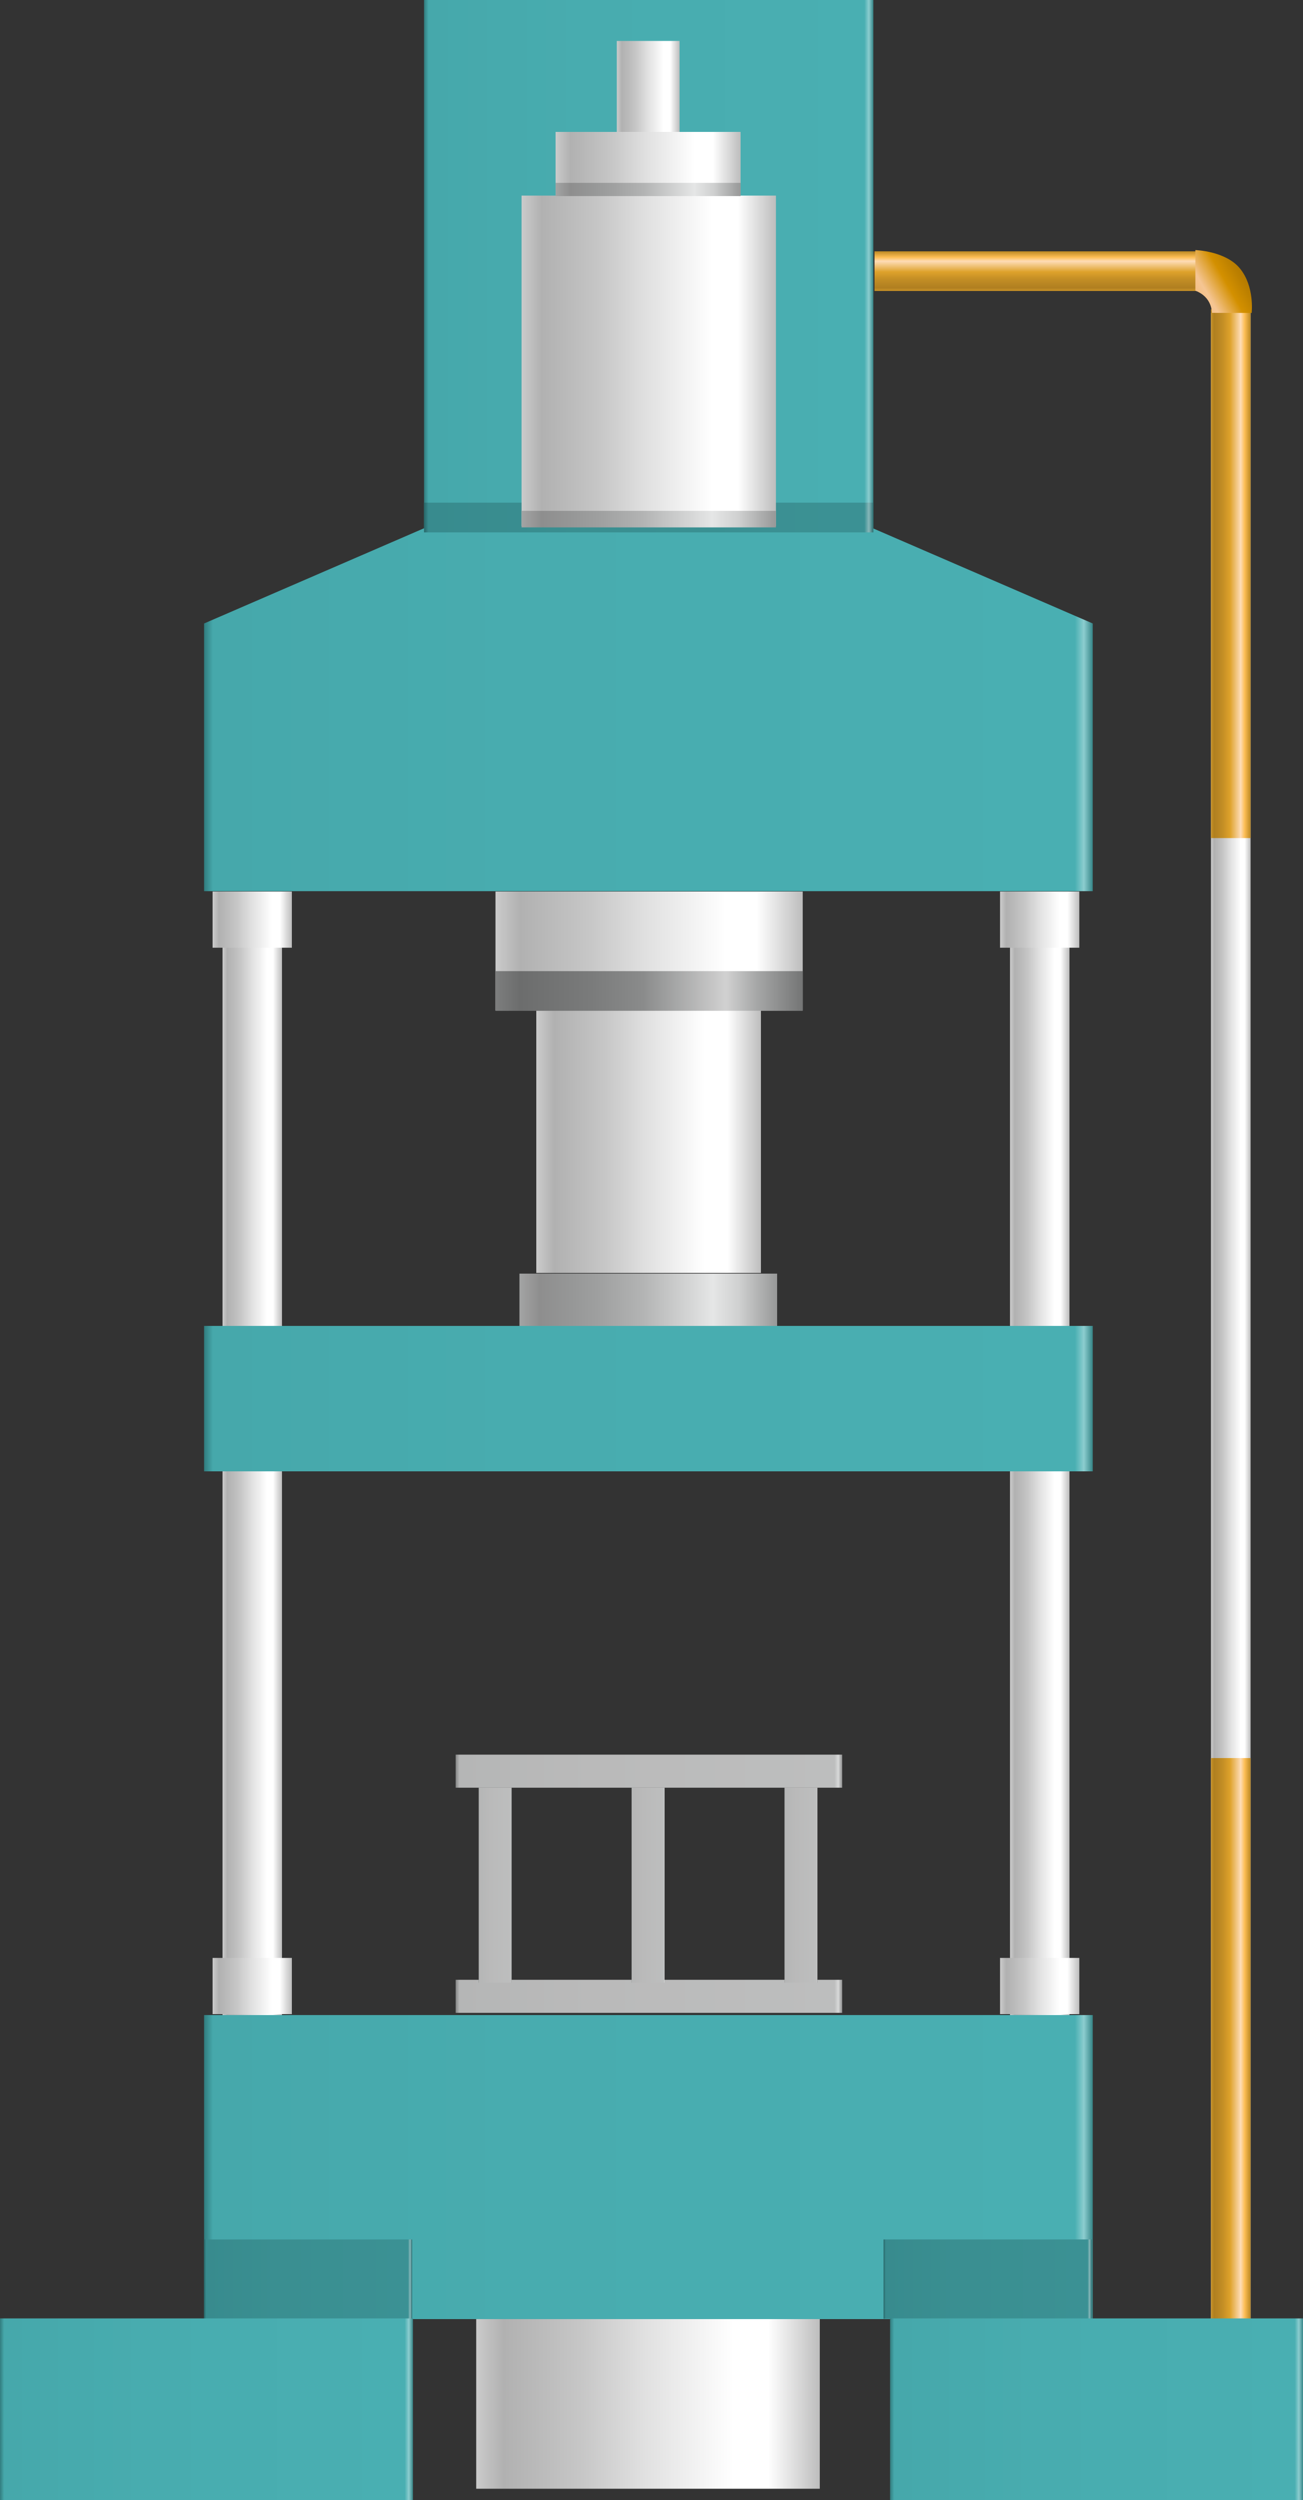 <?xml version="1.0" encoding="utf-8"?>
<!-- Generator: Adobe Illustrator 16.0.0, SVG Export Plug-In . SVG Version: 6.00 Build 0)  -->
<!DOCTYPE svg PUBLIC "-//W3C//DTD SVG 1.1//EN" "http://www.w3.org/Graphics/SVG/1.1/DTD/svg11.dtd">
<svg preserveAspectRatio="none" version="1.1" id="图层_1" xmlns="http://www.w3.org/2000/svg" xmlns:xlink="http://www.w3.org/1999/xlink" x="0px" y="0px"
	 width="295.808px" height="567.398px" viewBox="135.586 -0.227 295.808 567.398"
	 enable-background="new 135.586 -0.227 295.808 567.398" xml:space="preserve">
<rect x="135.586" y="-0.227" width="295.808" height="567.398" fill="#333333" stroke="none"/>
<g id="surface966">
	
		<linearGradient id="SVGID_1_" gradientUnits="userSpaceOnUse" x1="306.226" y1="172.307" x2="202.226" y2="172.307" gradientTransform="matrix(0.75 0 0 -0.75 92.025 672.057)">
		<stop  offset="0" style="stop-color:#BDBDBD"/>
		<stop  offset="0.15" style="stop-color:#FFFFFF"/>
		<stop  offset="0.25" style="stop-color:#FFFFFF"/>
		<stop  offset="0.52" style="stop-color:#DFDFDF"/>
		<stop  offset="0.69" style="stop-color:#C7C7C7"/>
		<stop  offset="0.8" style="stop-color:#BCBCBC"/>
		<stop  offset="0.92" style="stop-color:#B1B1B1"/>
		<stop  offset="1" style="stop-color:#CBCBCB"/>
	</linearGradient>
	<path fill="url(#SVGID_1_)" d="M243.695,521.078h78v43.5h-78V521.078z"/>
	
		<linearGradient id="SVGID_2_" gradientUnits="userSpaceOnUse" x1="270.224" y1="160.807" x2="202.224" y2="160.807" gradientTransform="matrix(0.75 0 0 -0.75 105.668 378.889)">
		<stop  offset="0" style="stop-color:#BDBDBD"/>
		<stop  offset="0.15" style="stop-color:#FFFFFF"/>
		<stop  offset="0.25" style="stop-color:#FFFFFF"/>
		<stop  offset="0.52" style="stop-color:#DFDFDF"/>
		<stop  offset="0.69" style="stop-color:#C7C7C7"/>
		<stop  offset="0.8" style="stop-color:#BCBCBC"/>
		<stop  offset="0.92" style="stop-color:#B1B1B1"/>
		<stop  offset="1" style="stop-color:#CBCBCB"/>
	</linearGradient>
	<path fill="url(#SVGID_2_)" d="M257.336,227.91h51v60.75h-51V227.91z"/>
	
		<linearGradient id="SVGID_3_" gradientUnits="userSpaceOnUse" x1="295.224" y1="183.308" x2="202.225" y2="183.308" gradientTransform="matrix(0.75 0 0 -0.75 96.401 353.081)">
		<stop  offset="0" style="stop-color:#BDBDBD"/>
		<stop  offset="0.15" style="stop-color:#FFFFFF"/>
		<stop  offset="0.25" style="stop-color:#FFFFFF"/>
		<stop  offset="0.52" style="stop-color:#DFDFDF"/>
		<stop  offset="0.69" style="stop-color:#C7C7C7"/>
		<stop  offset="0.8" style="stop-color:#BCBCBC"/>
		<stop  offset="0.92" style="stop-color:#B1B1B1"/>
		<stop  offset="1" style="stop-color:#CBCBCB"/>
	</linearGradient>
	<path fill="url(#SVGID_3_)" d="M248.07,202.102h69.75v27h-69.75V202.102z"/>
	
		<linearGradient id="SVGID_4_" gradientUnits="userSpaceOnUse" x1="280.224" y1="192.804" x2="202.225" y2="192.804" gradientTransform="matrix(0.75 0 0 -0.75 101.843 439.793)">
		<stop  offset="0" style="stop-color:#979898"/>
		<stop  offset="0.15" style="stop-color:#D0D1D1"/>
		<stop  offset="0.25" style="stop-color:#E5E6E6"/>
		<stop  offset="0.52" style="stop-color:#B3B4B4"/>
		<stop  offset="0.69" style="stop-color:#9FA0A0"/>
		<stop  offset="0.8" style="stop-color:#969797"/>
		<stop  offset="0.92" style="stop-color:#8E8E8E"/>
		<stop  offset="1" style="stop-color:#A3A4A4"/>
	</linearGradient>
	<path fill="url(#SVGID_4_)" d="M253.512,288.816h58.5v12.75h-58.5V288.816z"/>
	
		<linearGradient id="SVGID_5_" gradientUnits="userSpaceOnUse" x1="295.224" y1="195.305" x2="202.225" y2="195.305" gradientTransform="matrix(0.75 0 0 -0.75 96.401 371.147)">
		<stop  offset="0" style="stop-color:#747575"/>
		<stop  offset="0.15" style="stop-color:#A6A7A7"/>
		<stop  offset="0.25" style="stop-color:#D1D1D1"/>
		<stop  offset="0.52" style="stop-color:#8A8B8B"/>
		<stop  offset="0.69" style="stop-color:#7A7B7B"/>
		<stop  offset="0.8" style="stop-color:#737474"/>
		<stop  offset="0.92" style="stop-color:#6C6D6D"/>
		<stop  offset="1" style="stop-color:#7D7E7E"/>
	</linearGradient>
	<path fill="url(#SVGID_5_)" d="M248.07,220.168h69.75v9h-69.75V220.168z"/>
	
		<linearGradient id="SVGID_6_" gradientUnits="userSpaceOnUse" x1="338.222" y1="120.807" x2="202.223" y2="120.807" gradientTransform="matrix(0.75 0 0 -0.75 80.184 150.753)">
		<stop  offset="0" style="stop-color:#368688"/>
		<stop  offset="0.01" style="stop-color:#8CCDCF"/>
		<stop  offset="0.02" style="stop-color:#49AFB2"/>
		<stop  offset="0.64" style="stop-color:#48ACAF"/>
		<stop  offset="0.99" style="stop-color:#46A8AB"/>
		<stop  offset="1" style="stop-color:#317C7E"/>
	</linearGradient>
	<path fill="url(#SVGID_6_)" d="M231.852,120.523h102V-0.227h-102V120.523z"/>
	
		<linearGradient id="SVGID_7_" gradientUnits="userSpaceOnUse" x1="220.226" y1="31.304" x2="202.226" y2="31.304" gradientTransform="matrix(0.75 0 0 -0.75 213.209 353.079)">
		<stop  offset="0" style="stop-color:#BDBDBD"/>
		<stop  offset="0.15" style="stop-color:#FFFFFF"/>
		<stop  offset="0.25" style="stop-color:#FFFFFF"/>
		<stop  offset="0.52" style="stop-color:#DFDFDF"/>
		<stop  offset="0.69" style="stop-color:#C7C7C7"/>
		<stop  offset="0.8" style="stop-color:#BCBCBC"/>
		<stop  offset="0.92" style="stop-color:#B1B1B1"/>
		<stop  offset="1" style="stop-color:#CBCBCB"/>
	</linearGradient>
	<path fill="url(#SVGID_7_)" d="M364.878,202.102h13.5v255h-13.5V202.102z"/>
	
		<linearGradient id="SVGID_8_" gradientUnits="userSpaceOnUse" x1="226.224" y1="192.804" x2="202.224" y2="192.804" gradientTransform="matrix(0.75 0 0 -0.75 210.949 353.079)">
		<stop  offset="0" style="stop-color:#BDBDBD"/>
		<stop  offset="0.15" style="stop-color:#FFFFFF"/>
		<stop  offset="0.25" style="stop-color:#FFFFFF"/>
		<stop  offset="0.52" style="stop-color:#DFDFDF"/>
		<stop  offset="0.69" style="stop-color:#C7C7C7"/>
		<stop  offset="0.8" style="stop-color:#BCBCBC"/>
		<stop  offset="0.92" style="stop-color:#B1B1B1"/>
		<stop  offset="1" style="stop-color:#CBCBCB"/>
	</linearGradient>
	<path fill="url(#SVGID_8_)" d="M362.617,202.102h18v12.75h-18V202.102z"/>
	
		<linearGradient id="SVGID_9_" gradientUnits="userSpaceOnUse" x1="226.224" y1="192.804" x2="202.224" y2="192.804" gradientTransform="matrix(0.75 0 0 -0.75 210.949 595.09)">
		<stop  offset="0" style="stop-color:#BDBDBD"/>
		<stop  offset="0.15" style="stop-color:#FFFFFF"/>
		<stop  offset="0.25" style="stop-color:#FFFFFF"/>
		<stop  offset="0.52" style="stop-color:#DFDFDF"/>
		<stop  offset="0.69" style="stop-color:#C7C7C7"/>
		<stop  offset="0.8" style="stop-color:#BCBCBC"/>
		<stop  offset="0.92" style="stop-color:#B1B1B1"/>
		<stop  offset="1" style="stop-color:#CBCBCB"/>
	</linearGradient>
	<path fill="url(#SVGID_9_)" d="M362.617,444.113h18v12.75h-18V444.113z"/>
	
		<linearGradient id="SVGID_10_" gradientUnits="userSpaceOnUse" x1="220.225" y1="31.304" x2="202.225" y2="31.304" gradientTransform="matrix(0.75 0 0 -0.75 34.437 353.079)">
		<stop  offset="0" style="stop-color:#BDBDBD"/>
		<stop  offset="0.15" style="stop-color:#FFFFFF"/>
		<stop  offset="0.25" style="stop-color:#FFFFFF"/>
		<stop  offset="0.52" style="stop-color:#DFDFDF"/>
		<stop  offset="0.69" style="stop-color:#C7C7C7"/>
		<stop  offset="0.8" style="stop-color:#BCBCBC"/>
		<stop  offset="0.92" style="stop-color:#B1B1B1"/>
		<stop  offset="1" style="stop-color:#CBCBCB"/>
	</linearGradient>
	<path fill="url(#SVGID_10_)" d="M186.105,202.102h13.5v255h-13.5V202.102z"/>
	
		<linearGradient id="SVGID_11_" gradientUnits="userSpaceOnUse" x1="226.227" y1="192.804" x2="202.227" y2="192.804" gradientTransform="matrix(0.75 0 0 -0.75 32.177 353.079)">
		<stop  offset="0" style="stop-color:#BDBDBD"/>
		<stop  offset="0.15" style="stop-color:#FFFFFF"/>
		<stop  offset="0.25" style="stop-color:#FFFFFF"/>
		<stop  offset="0.52" style="stop-color:#DFDFDF"/>
		<stop  offset="0.69" style="stop-color:#C7C7C7"/>
		<stop  offset="0.8" style="stop-color:#BCBCBC"/>
		<stop  offset="0.92" style="stop-color:#B1B1B1"/>
		<stop  offset="1" style="stop-color:#CBCBCB"/>
	</linearGradient>
	<path fill="url(#SVGID_11_)" d="M183.848,202.102h18v12.75h-18V202.102z"/>
	
		<linearGradient id="SVGID_12_" gradientUnits="userSpaceOnUse" x1="226.227" y1="192.804" x2="202.227" y2="192.804" gradientTransform="matrix(0.75 0 0 -0.75 32.177 595.09)">
		<stop  offset="0" style="stop-color:#BDBDBD"/>
		<stop  offset="0.15" style="stop-color:#FFFFFF"/>
		<stop  offset="0.25" style="stop-color:#FFFFFF"/>
		<stop  offset="0.52" style="stop-color:#DFDFDF"/>
		<stop  offset="0.69" style="stop-color:#C7C7C7"/>
		<stop  offset="0.8" style="stop-color:#BCBCBC"/>
		<stop  offset="0.92" style="stop-color:#B1B1B1"/>
		<stop  offset="1" style="stop-color:#CBCBCB"/>
	</linearGradient>
	<path fill="url(#SVGID_12_)" d="M183.848,444.113h18v12.75h-18V444.113z"/>
	
		<linearGradient id="SVGID_13_" gradientUnits="userSpaceOnUse" x1="214.227" y1="-106.695" x2="202.227" y2="-106.695" gradientTransform="matrix(0.75 0 0 -0.75 258.829 221.774)">
		<stop  offset="0" style="stop-color:#BDBDBD"/>
		<stop  offset="0.15" style="stop-color:#FFFFFF"/>
		<stop  offset="0.25" style="stop-color:#FFFFFF"/>
		<stop  offset="0.52" style="stop-color:#DFDFDF"/>
		<stop  offset="0.69" style="stop-color:#C7C7C7"/>
		<stop  offset="0.8" style="stop-color:#BCBCBC"/>
		<stop  offset="0.92" style="stop-color:#B1B1B1"/>
		<stop  offset="1" style="stop-color:#CBCBCB"/>
	</linearGradient>
	<path fill="url(#SVGID_13_)" d="M410.5,70.797h9v462h-9V70.797z"/>
	
		<linearGradient id="SVGID_14_" gradientUnits="userSpaceOnUse" x1="214.227" y1="112.305" x2="202.227" y2="112.305" gradientTransform="matrix(0.75 0 0 -0.75 258.829 549.731)">
		<stop  offset="0" style="stop-color:#BC8823"/>
		<stop  offset="0.15" style="stop-color:#FDBE55"/>
		<stop  offset="0.25" style="stop-color:#FEDCB6"/>
		<stop  offset="0.52" style="stop-color:#DEA22B"/>
		<stop  offset="0.69" style="stop-color:#C58F25"/>
		<stop  offset="0.8" style="stop-color:#BA8723"/>
		<stop  offset="0.92" style="stop-color:#B07F20"/>
		<stop  offset="1" style="stop-color:#CA9327"/>
	</linearGradient>
	<path fill="url(#SVGID_14_)" d="M410.5,398.753h9v133.5h-9V398.753z"/>
	
		<linearGradient id="SVGID_15_" gradientUnits="userSpaceOnUse" x1="13.303" y1="316.705" x2="1.303" y2="316.705" gradientTransform="matrix(0 -0.75 -0.75 0 608.395 66.785)">
		<stop  offset="0" style="stop-color:#BC8823"/>
		<stop  offset="0.15" style="stop-color:#FDBE55"/>
		<stop  offset="0.25" style="stop-color:#FEDCB6"/>
		<stop  offset="0.52" style="stop-color:#DEA22B"/>
		<stop  offset="0.69" style="stop-color:#C58F25"/>
		<stop  offset="0.8" style="stop-color:#BA8723"/>
		<stop  offset="0.92" style="stop-color:#B07F20"/>
		<stop  offset="1" style="stop-color:#CA9327"/>
	</linearGradient>
	<path fill="url(#SVGID_15_)" d="M334.117,65.809v-9h73.5v9H334.117z"/>
	
		<linearGradient id="SVGID_16_" gradientUnits="userSpaceOnUse" x1="471.223" y1="146.306" x2="202.224" y2="146.306" gradientTransform="matrix(0.75 0 0 -0.75 30.245 270.498)">
		<stop  offset="0" style="stop-color:#368688"/>
		<stop  offset="0.01" style="stop-color:#8CCDCF"/>
		<stop  offset="0.02" style="stop-color:#49AFB2"/>
		<stop  offset="0.64" style="stop-color:#48ACAF"/>
		<stop  offset="0.99" style="stop-color:#46A8AB"/>
		<stop  offset="1" style="stop-color:#317C7E"/>
	</linearGradient>
	<path fill="url(#SVGID_16_)" d="M181.914,141.27l50.25-21.75h101.25l50.25,21.75v60.75h-201.75V141.27z"/>
	
		<linearGradient id="SVGID_17_" gradientUnits="userSpaceOnUse" x1="471.223" y1="155.305" x2="202.224" y2="155.305" gradientTransform="matrix(0.75 0 0 -0.75 30.245 608.055)">
		<stop  offset="0" style="stop-color:#368688"/>
		<stop  offset="0.01" style="stop-color:#8CCDCF"/>
		<stop  offset="0.02" style="stop-color:#49AFB2"/>
		<stop  offset="0.64" style="stop-color:#48ACAF"/>
		<stop  offset="0.99" style="stop-color:#46A8AB"/>
		<stop  offset="1" style="stop-color:#317C7E"/>
	</linearGradient>
	<path fill="url(#SVGID_17_)" d="M181.914,457.078h201.75v69h-201.75V457.078z"/>
	
		<linearGradient id="SVGID_18_" gradientUnits="userSpaceOnUse" x1="471.223" y1="179.307" x2="202.224" y2="179.307" gradientTransform="matrix(0.75 0 0 -0.75 30.245 451.663)">
		<stop  offset="0" style="stop-color:#368688"/>
		<stop  offset="0.01" style="stop-color:#8CCDCF"/>
		<stop  offset="0.02" style="stop-color:#49AFB2"/>
		<stop  offset="0.64" style="stop-color:#48ACAF"/>
		<stop  offset="0.99" style="stop-color:#46A8AB"/>
		<stop  offset="1" style="stop-color:#317C7E"/>
	</linearGradient>
	<path fill="url(#SVGID_18_)" d="M181.914,300.683h201.75v33h-201.75V300.683z"/>
	
		<linearGradient id="SVGID_19_" gradientUnits="userSpaceOnUse" x1="338.222" y1="196.806" x2="202.223" y2="196.806" gradientTransform="matrix(0.75 0 0 -0.75 80.184 264.826)">
		<stop  offset="0" style="stop-color:#2B6E71"/>
		<stop  offset="0.01" style="stop-color:#87B7B9"/>
		<stop  offset="0.02" style="stop-color:#3B9194"/>
		<stop  offset="0.64" style="stop-color:#3A8F91"/>
		<stop  offset="0.99" style="stop-color:#388B8E"/>
		<stop  offset="1" style="stop-color:#276668"/>
	</linearGradient>
	<path fill="url(#SVGID_19_)" d="M231.852,120.598h102v-6.75h-102V120.598z"/>
	
		<linearGradient id="SVGID_20_" gradientUnits="userSpaceOnUse" x1="221.224" y1="186.805" x2="202.225" y2="186.805" gradientTransform="matrix(0.75 0 0 -0.75 123.944 160.044)">
		<stop  offset="0" style="stop-color:#BDBDBD"/>
		<stop  offset="0.15" style="stop-color:#FFFFFF"/>
		<stop  offset="0.25" style="stop-color:#FFFFFF"/>
		<stop  offset="0.52" style="stop-color:#DFDFDF"/>
		<stop  offset="0.69" style="stop-color:#C7C7C7"/>
		<stop  offset="0.8" style="stop-color:#BCBCBC"/>
		<stop  offset="0.92" style="stop-color:#B1B1B1"/>
		<stop  offset="1" style="stop-color:#CBCBCB"/>
	</linearGradient>
	<path fill="url(#SVGID_20_)" d="M275.613,30.816h14.25V9.066h-14.25V30.816z"/>
	
		<linearGradient id="SVGID_21_" gradientUnits="userSpaceOnUse" x1="214.227" y1="121.304" x2="202.227" y2="121.304" gradientTransform="matrix(0.75 0 0 -0.75 258.829 220.949)">
		<stop  offset="0" style="stop-color:#BC8823"/>
		<stop  offset="0.15" style="stop-color:#FDBE55"/>
		<stop  offset="0.25" style="stop-color:#FEDCB6"/>
		<stop  offset="0.52" style="stop-color:#DEA22B"/>
		<stop  offset="0.69" style="stop-color:#C58F25"/>
		<stop  offset="0.8" style="stop-color:#BA8723"/>
		<stop  offset="0.92" style="stop-color:#B07F20"/>
		<stop  offset="1" style="stop-color:#CA9327"/>
	</linearGradient>
	<path fill="url(#SVGID_21_)" d="M410.5,69.973h9v120h-9V69.973z"/>
	
		<linearGradient id="SVGID_22_" gradientUnits="userSpaceOnUse" x1="200.236" y1="185.724" x2="221.319" y2="197.897" gradientTransform="matrix(0.75 0 0 -0.75 255.287 207.506)">
		<stop  offset="0" style="stop-color:#BC8000"/>
		<stop  offset="0.15" style="stop-color:#F4C086"/>
		<stop  offset="0.25" style="stop-color:#F5C593"/>
		<stop  offset="0.52" style="stop-color:#D39000"/>
		<stop  offset="0.69" style="stop-color:#BC8000"/>
		<stop  offset="0.8" style="stop-color:#B17800"/>
		<stop  offset="0.92" style="stop-color:#A77100"/>
	</linearGradient>
	<path fill="url(#SVGID_22_)" d="M406.957,56.527c0,0,6.84,0.188,10.098,4.145c3.402,4.105,2.684,10.125,2.684,10.125l-9.031-0.02
		c0,0,0.125-3.582-3.75-5.027V56.527z"/>
	
		<linearGradient id="SVGID_23_" gradientUnits="userSpaceOnUse" x1="258.227" y1="190.807" x2="202.227" y2="190.807" gradientTransform="matrix(0.75 0 0 -0.75 110.044 180.69)">
		<stop  offset="0" style="stop-color:#BDBDBD"/>
		<stop  offset="0.15" style="stop-color:#FFFFFF"/>
		<stop  offset="0.25" style="stop-color:#FFFFFF"/>
		<stop  offset="0.52" style="stop-color:#DFDFDF"/>
		<stop  offset="0.69" style="stop-color:#C7C7C7"/>
		<stop  offset="0.8" style="stop-color:#BCBCBC"/>
		<stop  offset="0.92" style="stop-color:#B1B1B1"/>
		<stop  offset="1" style="stop-color:#CBCBCB"/>
	</linearGradient>
	<path fill="url(#SVGID_23_)" d="M261.715,45.461h42v-15.75h-42V45.461z"/>
	
		<linearGradient id="SVGID_24_" gradientUnits="userSpaceOnUse" x1="279.226" y1="151.305" x2="202.227" y2="151.305" gradientTransform="matrix(0.75 0 0 -0.75 102.322 195.142)">
		<stop  offset="0" style="stop-color:#BDBDBD"/>
		<stop  offset="0.15" style="stop-color:#FFFFFF"/>
		<stop  offset="0.25" style="stop-color:#FFFFFF"/>
		<stop  offset="0.52" style="stop-color:#DFDFDF"/>
		<stop  offset="0.69" style="stop-color:#C7C7C7"/>
		<stop  offset="0.8" style="stop-color:#BCBCBC"/>
		<stop  offset="0.92" style="stop-color:#B1B1B1"/>
		<stop  offset="1" style="stop-color:#CBCBCB"/>
	</linearGradient>
	<path fill="url(#SVGID_24_)" d="M253.992,119.164h57.75v-75h-57.75V119.164z"/>
	
		<linearGradient id="SVGID_25_" gradientUnits="userSpaceOnUse" x1="279.226" y1="198.804" x2="202.227" y2="198.804" gradientTransform="matrix(0.75 0 0 -0.75 102.322 266.688)">
		<stop  offset="0" style="stop-color:#979898"/>
		<stop  offset="0.15" style="stop-color:#D0D1D1"/>
		<stop  offset="0.25" style="stop-color:#E5E6E6"/>
		<stop  offset="0.52" style="stop-color:#B3B4B4"/>
		<stop  offset="0.69" style="stop-color:#9FA0A0"/>
		<stop  offset="0.8" style="stop-color:#969797"/>
		<stop  offset="0.92" style="stop-color:#8E8E8E"/>
		<stop  offset="1" style="stop-color:#A3A4A4"/>
	</linearGradient>
	<path fill="url(#SVGID_25_)" d="M253.992,119.461h57.75v-3.75h-57.75V119.461z"/>
	
		<linearGradient id="SVGID_26_" gradientUnits="userSpaceOnUse" x1="258.227" y1="199.306" x2="202.227" y2="199.306" gradientTransform="matrix(0.75 0 0 -0.75 110.044 192.252)">
		<stop  offset="0" style="stop-color:#979898"/>
		<stop  offset="0.15" style="stop-color:#D0D1D1"/>
		<stop  offset="0.25" style="stop-color:#E5E6E6"/>
		<stop  offset="0.52" style="stop-color:#B3B4B4"/>
		<stop  offset="0.69" style="stop-color:#9FA0A0"/>
		<stop  offset="0.8" style="stop-color:#969797"/>
		<stop  offset="0.92" style="stop-color:#8E8E8E"/>
		<stop  offset="1" style="stop-color:#A3A4A4"/>
	</linearGradient>
	<path fill="url(#SVGID_26_)" d="M261.715,44.273h42v-3h-42V44.273z"/>
	
		<linearGradient id="SVGID_27_" gradientUnits="userSpaceOnUse" x1="319.222" y1="196.303" x2="202.222" y2="196.303" gradientTransform="matrix(0.75 0 0 -0.75 87.364 600.055)">
		<stop  offset="0" style="stop-color:#909191"/>
		<stop  offset="0.01" style="stop-color:#D8D9D9"/>
		<stop  offset="0.02" style="stop-color:#BDBEBE"/>
		<stop  offset="0.64" style="stop-color:#BABABA"/>
		<stop  offset="0.99" style="stop-color:#B5B6B6"/>
		<stop  offset="1" style="stop-color:#868787"/>
	</linearGradient>
	<path fill="url(#SVGID_27_)" d="M239.031,456.578h87.75v-7.5h-87.75V456.578z"/>
	
		<linearGradient id="SVGID_28_" gradientUnits="userSpaceOnUse" x1="212.227" y1="171.802" x2="202.227" y2="171.802" gradientTransform="matrix(0.75 0 0 -0.75 92.576 556.441)">
		<stop  offset="0" style="stop-color:#909191"/>
		<stop  offset="0.01" style="stop-color:#D8D9D9"/>
		<stop  offset="0.02" style="stop-color:#BDBEBE"/>
		<stop  offset="0.64" style="stop-color:#BABABA"/>
		<stop  offset="0.99" style="stop-color:#B5B6B6"/>
		<stop  offset="1" style="stop-color:#868787"/>
	</linearGradient>
	<path fill="url(#SVGID_28_)" d="M244.246,449.714h7.5v-44.25h-7.5V449.714z"/>
	
		<linearGradient id="SVGID_29_" gradientUnits="userSpaceOnUse" x1="212.227" y1="171.802" x2="202.227" y2="171.802" gradientTransform="matrix(0.75 0 0 -0.75 127.29 556.441)">
		<stop  offset="0" style="stop-color:#909191"/>
		<stop  offset="0.01" style="stop-color:#D8D9D9"/>
		<stop  offset="0.02" style="stop-color:#BDBEBE"/>
		<stop  offset="0.64" style="stop-color:#BABABA"/>
		<stop  offset="0.99" style="stop-color:#B5B6B6"/>
		<stop  offset="1" style="stop-color:#868787"/>
	</linearGradient>
	<path fill="url(#SVGID_29_)" d="M278.961,449.714h7.5v-44.25h-7.5V449.714z"/>
	
		<linearGradient id="SVGID_30_" gradientUnits="userSpaceOnUse" x1="212.227" y1="171.802" x2="202.227" y2="171.802" gradientTransform="matrix(0.75 0 0 -0.75 162.005 556.441)">
		<stop  offset="0" style="stop-color:#909191"/>
		<stop  offset="0.01" style="stop-color:#D8D9D9"/>
		<stop  offset="0.02" style="stop-color:#BDBEBE"/>
		<stop  offset="0.64" style="stop-color:#BABABA"/>
		<stop  offset="0.99" style="stop-color:#B5B6B6"/>
		<stop  offset="1" style="stop-color:#868787"/>
	</linearGradient>
	<path fill="url(#SVGID_30_)" d="M313.675,449.714h7.5v-44.25h-7.5V449.714z"/>
	
		<linearGradient id="SVGID_31_" gradientUnits="userSpaceOnUse" x1="319.222" y1="196.305" x2="202.222" y2="196.305" gradientTransform="matrix(0.75 0 0 -0.75 87.364 548.957)">
		<stop  offset="0" style="stop-color:#909191"/>
		<stop  offset="0.01" style="stop-color:#D8D9D9"/>
		<stop  offset="0.02" style="stop-color:#BDBEBE"/>
		<stop  offset="0.64" style="stop-color:#BABABA"/>
		<stop  offset="0.99" style="stop-color:#B5B6B6"/>
		<stop  offset="1" style="stop-color:#868787"/>
	</linearGradient>
	<path fill="url(#SVGID_31_)" d="M239.031,405.48h87.75v-7.5h-87.75V405.48z"/>
	
		<linearGradient id="SVGID_32_" gradientUnits="userSpaceOnUse" x1="265.225" y1="189.306" x2="202.225" y2="189.306" gradientTransform="matrix(0.75 0 0 -0.75 30.245 658.982)">
		<stop  offset="0" style="stop-color:#2B6E71"/>
		<stop  offset="0.01" style="stop-color:#87B7B9"/>
		<stop  offset="0.02" style="stop-color:#3B9194"/>
		<stop  offset="0.64" style="stop-color:#3A8F91"/>
		<stop  offset="0.99" style="stop-color:#388B8E"/>
		<stop  offset="1" style="stop-color:#276668"/>
	</linearGradient>
	<path fill="url(#SVGID_32_)" d="M181.914,508.003h47.25v18h-47.25V508.003z"/>
	
		<linearGradient id="SVGID_33_" gradientUnits="userSpaceOnUse" x1="265.222" y1="189.306" x2="202.222" y2="189.306" gradientTransform="matrix(0.75 0 0 -0.75 184.509 658.982)">
		<stop  offset="0" style="stop-color:#2B6E71"/>
		<stop  offset="0.01" style="stop-color:#87B7B9"/>
		<stop  offset="0.02" style="stop-color:#3B9194"/>
		<stop  offset="0.64" style="stop-color:#3A8F91"/>
		<stop  offset="0.99" style="stop-color:#388B8E"/>
		<stop  offset="1" style="stop-color:#276668"/>
	</linearGradient>
	<path fill="url(#SVGID_33_)" d="M336.175,508.003h47.25v18h-47.25V508.003z"/>
	
		<linearGradient id="SVGID_34_" gradientUnits="userSpaceOnUse" x1="327.227" y1="173.806" x2="202.227" y2="173.806" gradientTransform="matrix(0.75 0 0 -0.75 -16.085 676.899)">
		<stop  offset="0" style="stop-color:#368688"/>
		<stop  offset="0.01" style="stop-color:#8CCDCF"/>
		<stop  offset="0.02" style="stop-color:#49AFB2"/>
		<stop  offset="0.64" style="stop-color:#48ACAF"/>
		<stop  offset="0.99" style="stop-color:#46A8AB"/>
		<stop  offset="1" style="stop-color:#317C7E"/>
	</linearGradient>
	<path fill="url(#SVGID_34_)" d="M135.586,525.921h93.75v41.25h-93.75V525.921z"/>
	
		<linearGradient id="SVGID_35_" gradientUnits="userSpaceOnUse" x1="327.223" y1="173.806" x2="202.223" y2="173.806" gradientTransform="matrix(0.75 0 0 -0.75 185.976 676.899)">
		<stop  offset="0" style="stop-color:#368688"/>
		<stop  offset="0.01" style="stop-color:#8CCDCF"/>
		<stop  offset="0.02" style="stop-color:#49AFB2"/>
		<stop  offset="0.64" style="stop-color:#48ACAF"/>
		<stop  offset="0.99" style="stop-color:#46A8AB"/>
		<stop  offset="1" style="stop-color:#317C7E"/>
	</linearGradient>
	<path fill="url(#SVGID_35_)" d="M337.644,525.921h93.75v41.25h-93.75V525.921z"/>
</g>
</svg>
